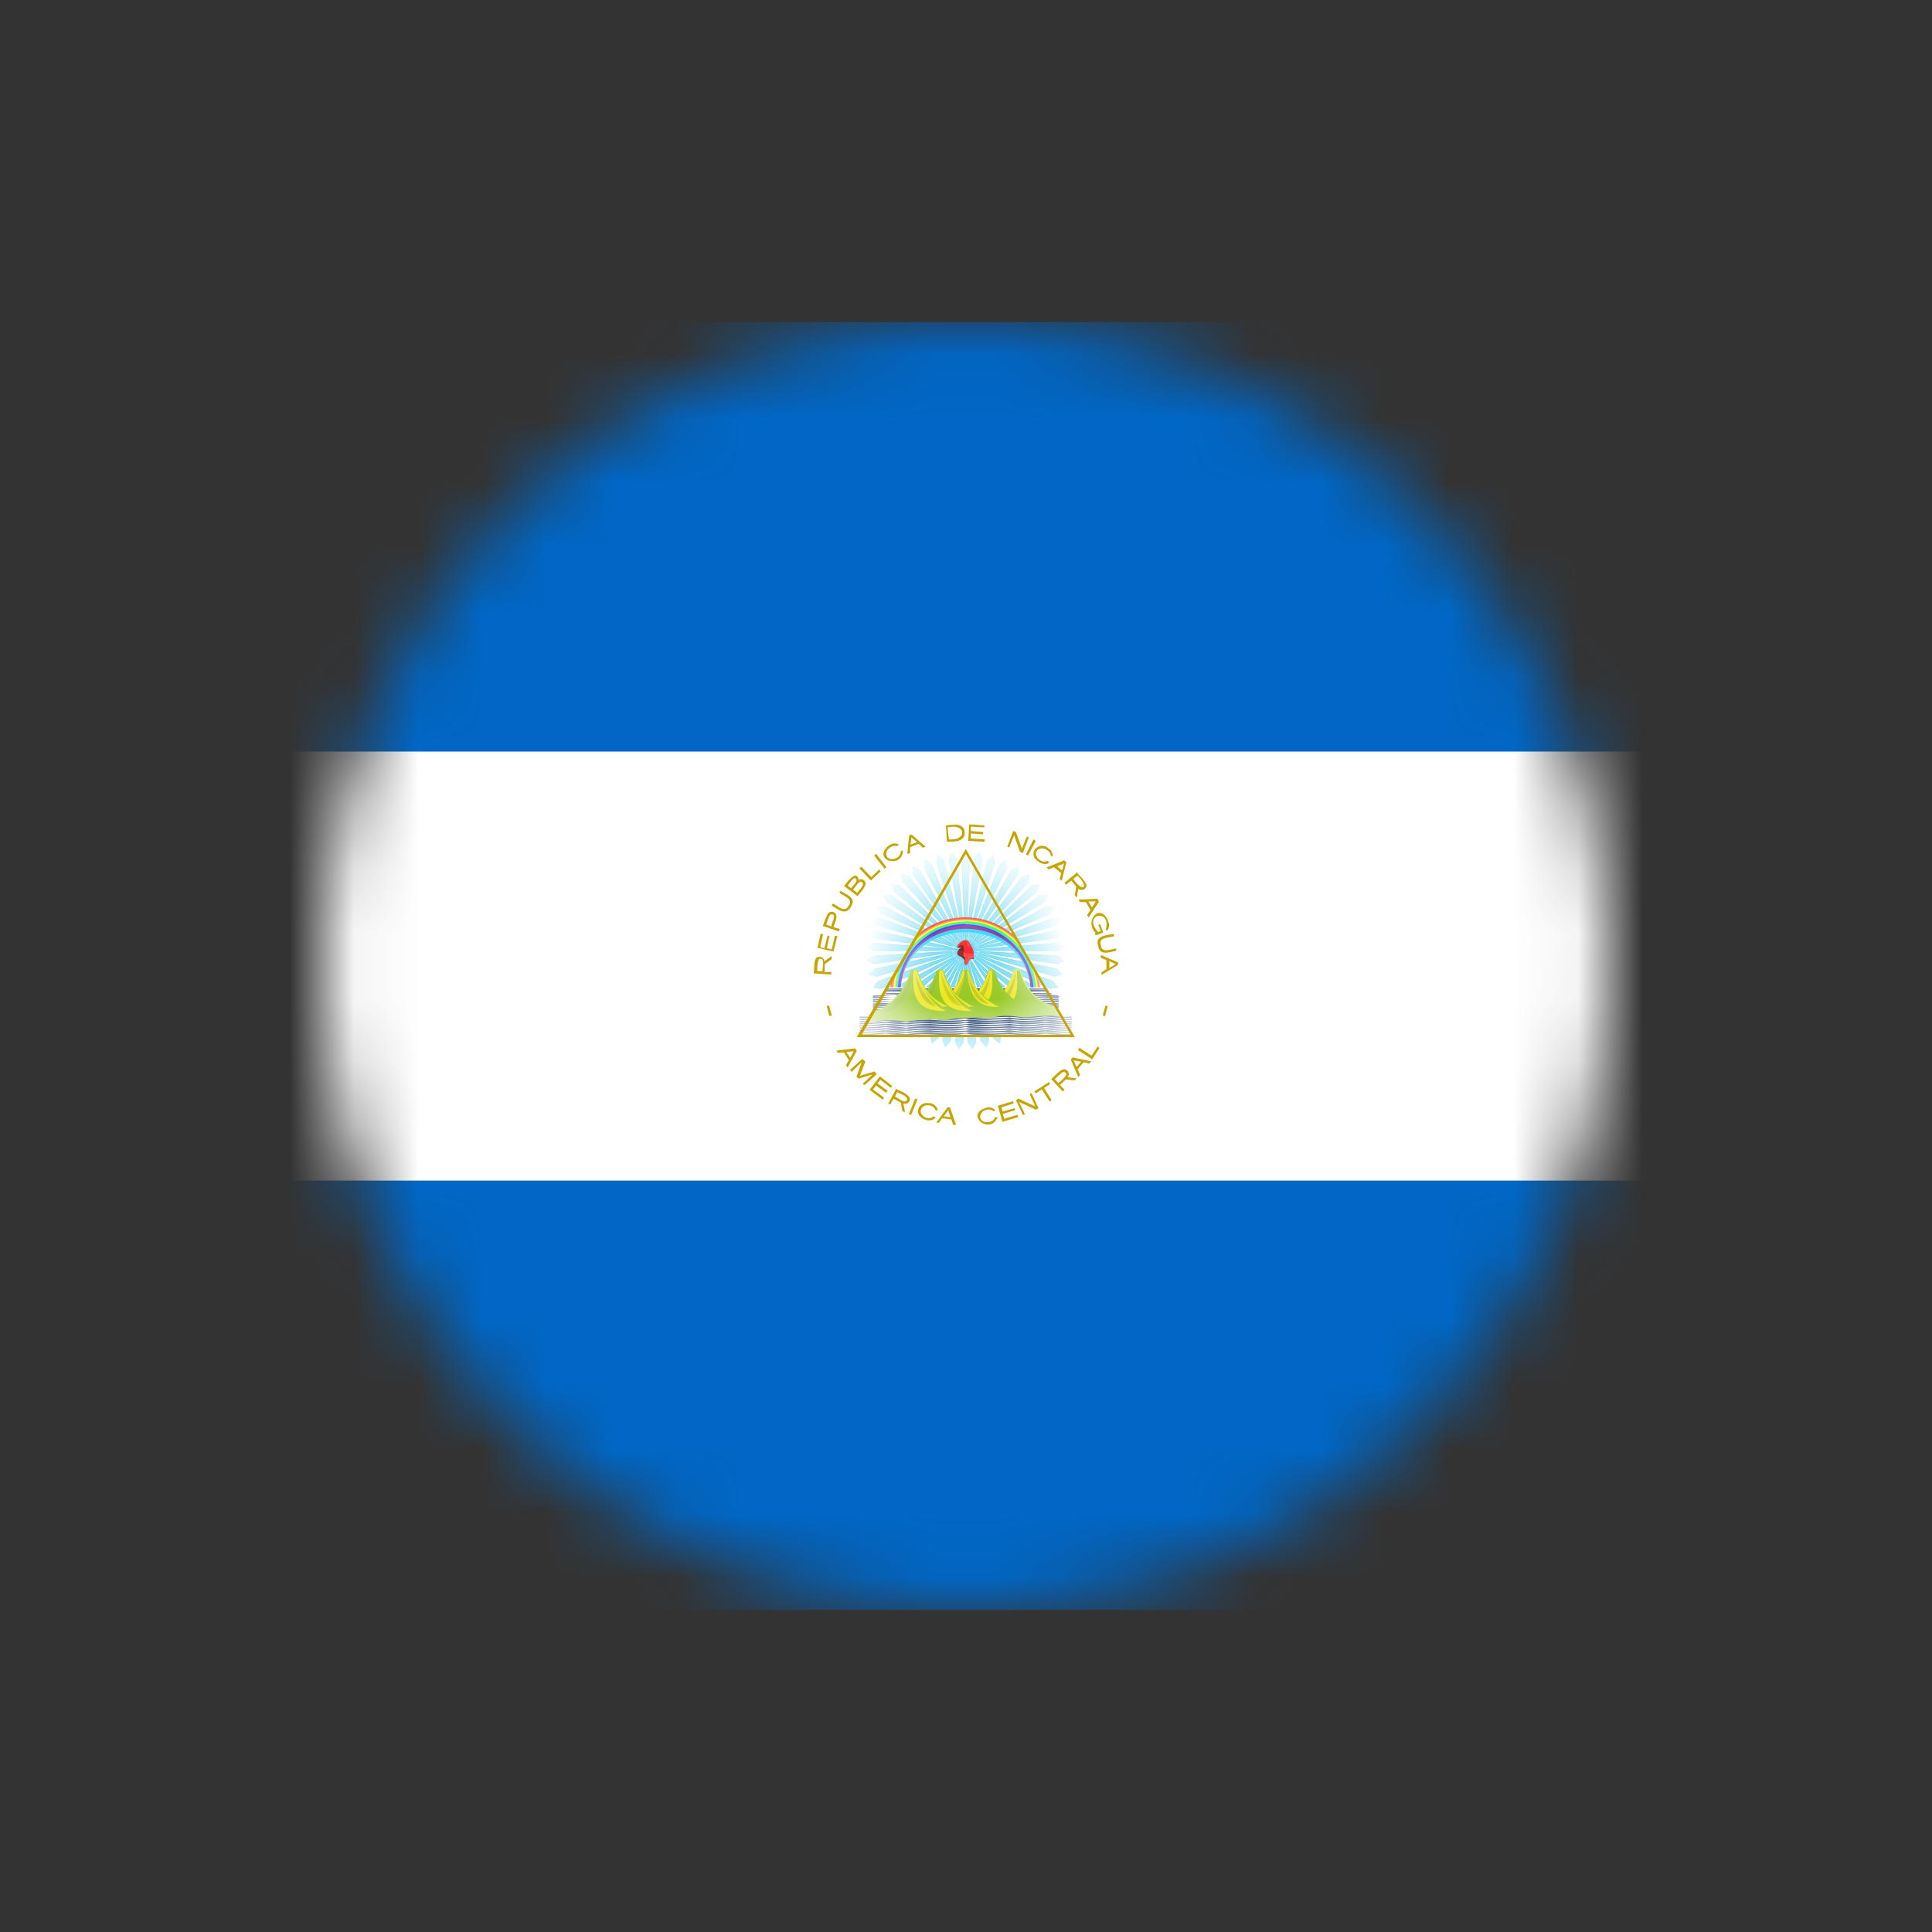 <svg width="30" height="30" viewBox="0 0 30 30" fill="none" xmlns="http://www.w3.org/2000/svg">
<rect x="0" y="0" width="30" height="30" fill="#333333" stroke="none"/>
<mask id="mask0_4275_16223" style="mask-type:alpha" maskUnits="userSpaceOnUse" x="5" y="5" width="20" height="20">
<circle cx="15" cy="15" r="10" fill="#C4C4C4"/>
</mask>
<g mask="url(#mask0_4275_16223)">
<path d="M2 5H28V25H2V5Z" fill="#0067C6"/>
<path d="M2 11.67H28V18.332H2V11.67Z" fill="white"/>
<path d="M12.65 15.115L12.909 15.132V15.094H12.804V14.972L12.915 14.894V14.845L12.8 14.926C12.799 14.913 12.795 14.901 12.787 14.89C12.78 14.879 12.77 14.87 12.758 14.864C12.746 14.858 12.732 14.856 12.719 14.857C12.706 14.858 12.693 14.862 12.682 14.869C12.63 14.911 12.648 15.059 12.636 15.122L12.65 15.115ZM12.69 15.08C12.69 15.037 12.69 14.925 12.722 14.89C12.818 14.864 12.768 15.033 12.772 15.08H12.69ZM12.69 14.715L12.942 14.776L13.003 14.531H12.965L12.915 14.744L12.839 14.723L12.881 14.533H12.848L12.802 14.723L12.736 14.708L12.781 14.506L12.743 14.497L12.69 14.734V14.715ZM12.781 14.379L13.026 14.463L13.041 14.426L12.942 14.396C12.957 14.341 13.012 14.246 12.976 14.189C12.969 14.178 12.959 14.169 12.947 14.163C12.935 14.158 12.921 14.155 12.908 14.157C12.895 14.158 12.882 14.163 12.872 14.171C12.861 14.179 12.853 14.19 12.848 14.202C12.82 14.259 12.796 14.318 12.776 14.379H12.781ZM12.829 14.354C12.85 14.318 12.864 14.21 12.909 14.196C13.001 14.196 12.909 14.333 12.909 14.386L12.829 14.356V14.354ZM12.919 14.065C13.034 14.132 13.146 14.232 13.225 14.056C13.293 13.936 13.129 13.883 13.049 13.833L13.034 13.864C13.121 13.924 13.268 13.962 13.163 14.086C13.1 14.17 12.999 14.056 12.934 14.031C12.925 14.041 12.918 14.053 12.913 14.065H12.919ZM13.11 13.761L13.318 13.915C13.349 13.864 13.461 13.767 13.437 13.7C13.433 13.69 13.428 13.681 13.42 13.673C13.413 13.666 13.404 13.66 13.394 13.657C13.384 13.653 13.373 13.652 13.363 13.653C13.352 13.655 13.342 13.658 13.333 13.664C13.303 13.493 13.152 13.696 13.11 13.757V13.761ZM13.162 13.751C13.188 13.73 13.24 13.62 13.284 13.639C13.337 13.687 13.238 13.749 13.217 13.793L13.162 13.751ZM13.247 13.812C13.276 13.786 13.328 13.687 13.373 13.691C13.45 13.732 13.337 13.816 13.312 13.864L13.247 13.816V13.812ZM13.345 13.483L13.523 13.673L13.675 13.529L13.65 13.504L13.528 13.62L13.375 13.459L13.345 13.483ZM13.574 13.284L13.735 13.489L13.765 13.466L13.605 13.259L13.574 13.284ZM13.807 13.124C13.519 13.356 14.017 13.504 14.021 13.204L13.985 13.219C13.998 13.324 13.82 13.386 13.771 13.299C13.721 13.211 13.853 13.109 13.929 13.139L13.96 13.116C13.937 13.102 13.909 13.095 13.882 13.097C13.854 13.099 13.828 13.11 13.807 13.128V13.124ZM14.117 12.972L14.088 13.261L14.132 13.246V13.154L14.265 13.103L14.332 13.164L14.372 13.147L14.153 12.957L14.117 12.972ZM14.153 13.002L14.239 13.076L14.139 13.116L14.153 13.002ZM14.688 12.812L14.705 13.071C14.829 13.071 15.02 13.071 14.972 12.88C14.917 12.768 14.774 12.816 14.686 12.816L14.688 12.812ZM14.728 12.844C15.001 12.787 15.02 13.056 14.739 13.034C14.728 13.025 14.714 12.848 14.716 12.844H14.728ZM15.05 12.797L15.035 13.056L15.289 13.071V13.033L15.075 13.021V12.941L15.266 12.955V12.919L15.075 12.905V12.835L15.285 12.848V12.816L15.041 12.801L15.05 12.797ZM15.732 12.905L15.641 13.149L15.671 13.158L15.748 12.968V12.959V12.972L15.839 13.227L15.883 13.246L15.975 13.002L15.944 12.989L15.868 13.179L15.776 12.921L15.732 12.905ZM16.084 13.056L15.962 13.286L15.931 13.268L16.047 13.036L16.084 13.056ZM16.275 13.169C16.168 13.073 15.988 13.189 16.065 13.322C16.116 13.39 16.218 13.449 16.294 13.396L16.263 13.365C16.177 13.422 16.038 13.291 16.101 13.21C16.164 13.128 16.315 13.2 16.315 13.286L16.346 13.301C16.348 13.273 16.342 13.246 16.328 13.222C16.314 13.198 16.293 13.18 16.267 13.169H16.275ZM16.523 13.36L16.252 13.47L16.282 13.5L16.366 13.466L16.477 13.557L16.456 13.649L16.487 13.677L16.558 13.39L16.527 13.36H16.523ZM16.523 13.409L16.492 13.519L16.416 13.451L16.523 13.409ZM16.731 13.542L16.529 13.708L16.554 13.738L16.634 13.673L16.712 13.768L16.689 13.9L16.72 13.938L16.743 13.799C16.753 13.808 16.766 13.815 16.78 13.818C16.794 13.82 16.808 13.819 16.821 13.815C16.835 13.81 16.846 13.802 16.855 13.791C16.864 13.78 16.87 13.767 16.873 13.753C16.857 13.675 16.748 13.59 16.714 13.535L16.731 13.542ZM16.731 13.595C16.922 13.786 16.811 13.865 16.666 13.649L16.731 13.595ZM17.039 13.957L16.747 13.968L16.771 14.008H16.863L16.932 14.13L16.88 14.21L16.905 14.246L17.064 14.002L17.043 13.962L17.039 13.957ZM17.016 13.997L16.955 14.09L16.901 13.998L17.016 13.997ZM17.207 14.301C17.083 14.004 16.825 14.301 17.016 14.491H16.999L17.01 14.525L17.132 14.482L17.083 14.35L17.056 14.36L17.092 14.457L17.05 14.472C16.8 14.185 17.259 14.109 17.172 14.424C17.163 14.424 17.184 14.447 17.188 14.455C17.206 14.434 17.218 14.409 17.221 14.382C17.224 14.354 17.218 14.327 17.205 14.303L17.207 14.301ZM17.283 14.504C17.182 14.521 16.999 14.531 17.052 14.683C17.071 14.848 17.226 14.786 17.333 14.763V14.727C17.256 14.738 17.102 14.807 17.094 14.677C17.048 14.552 17.222 14.561 17.297 14.539V14.504H17.283ZM17.363 14.945L17.094 14.829V14.873L17.18 14.909V15.048L17.104 15.098V15.139L17.356 14.987L17.363 14.945ZM17.323 14.97L17.226 15.031V14.925L17.323 14.97ZM12.875 15.618H12.837L12.877 15.778L12.917 15.769L12.875 15.618ZM17.165 15.618H17.201L17.161 15.778L17.123 15.769L17.165 15.618ZM13.278 16.28L12.988 16.314L13.012 16.351L13.104 16.341L13.181 16.461L13.137 16.539L13.162 16.577L13.303 16.318L13.278 16.28ZM13.257 16.324L13.202 16.425L13.14 16.335L13.257 16.324ZM13.391 16.442L13.2 16.613L13.225 16.643L13.381 16.493L13.299 16.719L13.33 16.75L13.551 16.683L13.398 16.826L13.423 16.851L13.614 16.68L13.578 16.638L13.352 16.706L13.437 16.485L13.391 16.442ZM13.66 16.716L13.503 16.923L13.706 17.075L13.727 17.044L13.555 16.917L13.605 16.856L13.757 16.968L13.782 16.938L13.626 16.822L13.67 16.767L13.834 16.892L13.855 16.862L13.664 16.716H13.66ZM13.916 16.906L13.794 17.134L13.824 17.151L13.874 17.06L13.987 17.121L14.011 17.252L14.053 17.273L14.027 17.136C14.04 17.14 14.053 17.142 14.067 17.139C14.08 17.137 14.093 17.131 14.103 17.122C14.114 17.113 14.121 17.101 14.126 17.088C14.13 17.076 14.131 17.062 14.128 17.048C14.082 16.972 13.945 16.93 13.893 16.894L13.916 16.906ZM13.931 16.957C13.967 16.982 14.09 17.016 14.088 17.073C14.05 17.153 13.947 17.044 13.897 17.029L13.931 16.957ZM14.21 17.058L14.113 17.301L14.149 17.313L14.246 17.073L14.21 17.058ZM14.445 17.14C14.423 17.13 14.399 17.125 14.374 17.128C14.35 17.131 14.327 17.139 14.308 17.154C14.288 17.168 14.273 17.188 14.264 17.21C14.254 17.232 14.251 17.256 14.254 17.28C14.283 17.385 14.458 17.444 14.529 17.352L14.495 17.334C14.422 17.412 14.258 17.32 14.304 17.221C14.35 17.122 14.508 17.159 14.527 17.242H14.563C14.557 17.21 14.539 17.181 14.513 17.16C14.488 17.139 14.455 17.128 14.422 17.128L14.445 17.14ZM14.709 17.2L14.537 17.434H14.579L14.632 17.362L14.772 17.383L14.802 17.468H14.846L14.751 17.195H14.709V17.2ZM14.724 17.242L14.76 17.349L14.655 17.334L14.724 17.242ZM15.32 17.2C14.968 17.297 15.369 17.64 15.49 17.349H15.448C15.425 17.451 15.232 17.451 15.22 17.349C15.209 17.246 15.366 17.191 15.423 17.256L15.459 17.242C15.441 17.222 15.418 17.207 15.392 17.2C15.366 17.192 15.338 17.193 15.312 17.2H15.32ZM15.494 17.17L15.566 17.419L15.811 17.347L15.799 17.311L15.595 17.372L15.57 17.297L15.761 17.24V17.206L15.57 17.261L15.549 17.195L15.74 17.134L15.73 17.1L15.495 17.17H15.494ZM15.774 17.079L15.885 17.316L15.916 17.301L15.824 17.111L16.076 17.227H16.095L16.126 17.21L16.019 16.974L15.988 16.989L16.076 17.18L15.816 17.06L15.774 17.083V17.079ZM16.061 16.948L16.084 16.978C16.084 16.978 16.175 16.919 16.177 16.915L16.3 17.105L16.33 17.084L16.212 16.894L16.305 16.834L16.288 16.803L16.061 16.948ZM16.324 16.757L16.502 16.948L16.529 16.919L16.458 16.847L16.55 16.761L16.685 16.776L16.718 16.746L16.578 16.727C16.587 16.716 16.593 16.704 16.595 16.69C16.597 16.676 16.595 16.663 16.59 16.65C16.584 16.637 16.576 16.626 16.565 16.618C16.554 16.61 16.541 16.605 16.527 16.603C16.458 16.603 16.374 16.716 16.324 16.756V16.757ZM16.376 16.757L16.477 16.666C16.51 16.626 16.582 16.651 16.548 16.706C16.515 16.748 16.477 16.785 16.435 16.818L16.376 16.757ZM16.626 16.453L16.743 16.723L16.773 16.691L16.733 16.605L16.825 16.495L16.915 16.516L16.941 16.48L16.655 16.419L16.626 16.455V16.453ZM16.672 16.465L16.787 16.485L16.718 16.569L16.672 16.465ZM16.741 16.307L16.96 16.449L17.073 16.273L17.043 16.252L16.951 16.392C16.951 16.392 16.76 16.271 16.76 16.267L16.741 16.307Z" fill="#C8A400"/>
<mask id="mask1_4275_16223" style="mask-type:alpha" maskUnits="userSpaceOnUse" x="13" y="13" width="4" height="4">
<path d="M16.69 16.103H13.303C13.723 15.375 14.573 13.907 14.995 13.179L16.69 16.103Z" fill="white"/>
</mask>
<g mask="url(#mask1_4275_16223)">
<path d="M14.994 13.221C14.725 13.685 14.039 14.883 13.772 15.329H16.217L14.994 13.221Z" fill="white"/>
<path opacity="0.6" d="M14.994 13.221L14.931 13.325L14.994 14.753L15.057 13.325L14.994 13.221Z" fill="#17C0EB" stroke="#17C0EB" stroke-width="0.01"/>
<path opacity="0.6" d="M16.462 14.282L16.343 14.255L15.006 14.755L16.391 14.375L16.462 14.282Z" fill="#17C0EB" stroke="#17C0EB" stroke-width="0.01"/>
<path d="M15.192 14.692L15.117 14.719L15.192 14.698V14.692Z" fill="white"/>
<path opacity="0.6" d="M15.9 15.997V15.877L15.006 14.757L15.799 15.949L15.9 15.997Z" fill="#17C0EB" stroke="#17C0EB" stroke-width="0.01"/>
<path d="M15.116 14.924L15.068 14.864L15.112 14.928L15.116 14.924Z" fill="white"/>
<path opacity="0.6" d="M14.089 15.997L14.2 15.949L14.993 14.757L14.099 15.877L14.089 15.997Z" fill="#17C0EB" stroke="#17C0EB" stroke-width="0.01"/>
<path d="M14.876 14.925L14.92 14.86L14.873 14.921L14.876 14.925Z" fill="white"/>
<path opacity="0.6" d="M13.539 14.282L13.619 14.373L15.002 14.753L13.665 14.253L13.539 14.282Z" fill="#17C0EB" stroke="#17C0EB" stroke-width="0.01"/>
<path d="M14.794 14.693L14.869 14.713L14.796 14.687L14.794 14.693Z" fill="white"/>
<path opacity="0.6" d="M15.207 13.236L15.13 13.331L14.993 14.753L15.254 13.348L15.207 13.236Z" fill="#17C0EB" stroke="#17C0EB" stroke-width="0.01"/>
<path d="M15.023 14.55V14.627L15.036 14.55H15.023Z" fill="white"/>
<path opacity="0.6" d="M16.513 14.489L16.398 14.445L14.997 14.755L16.421 14.565L16.513 14.489Z" fill="#17C0EB" stroke="#17C0EB" stroke-width="0.01"/>
<path d="M15.201 14.717L15.125 14.734L15.203 14.723L15.201 14.717Z" fill="white"/>
<path opacity="0.6" d="M15.718 16.111V15.989L14.991 14.759L15.608 16.048L15.718 16.111Z" fill="#17C0EB" stroke="#17C0EB" stroke-width="0.01"/>
<path d="M15.091 14.939L15.051 14.873L15.085 14.941L15.091 14.939Z" fill="white"/>
<path opacity="0.6" d="M13.922 15.858L14.039 15.825L14.994 14.755L13.953 15.74L13.922 15.858Z" fill="#17C0EB" stroke="#17C0EB" stroke-width="0.01"/>
<path d="M14.849 14.907L14.902 14.848L14.845 14.903L14.849 14.907Z" fill="white"/>
<path opacity="0.6" d="M13.609 14.084L13.676 14.185L14.992 14.755L13.73 14.072L13.609 14.084Z" fill="#17C0EB" stroke="#17C0EB" stroke-width="0.01"/>
<path d="M14.806 14.666L14.879 14.696L14.81 14.66L14.806 14.666Z" fill="white"/>
<path opacity="0.6" d="M15.421 13.281L15.331 13.363L14.997 14.753L15.451 13.398L15.421 13.281Z" fill="#17C0EB" stroke="#17C0EB" stroke-width="0.01"/>
<path d="M15.051 14.555L15.032 14.632L15.057 14.557L15.051 14.555Z" fill="white"/>
<path opacity="0.6" d="M16.536 14.702L16.429 14.643L14.998 14.755L16.433 14.768L16.536 14.702Z" fill="#17C0EB" stroke="#17C0EB" stroke-width="0.01"/>
<path opacity="0.6" d="M15.522 16.198L15.545 16.078L14.997 14.759L15.428 16.122L15.522 16.198Z" fill="#17C0EB" stroke="#17C0EB" stroke-width="0.01"/>
<path d="M15.067 14.951L15.038 14.879L15.061 14.951H15.067Z" fill="white"/>
<path opacity="0.6" d="M13.779 15.7L13.901 15.685L14.992 14.757L13.823 15.588L13.779 15.7Z" fill="#17C0EB" stroke="#17C0EB" stroke-width="0.01"/>
<path d="M14.832 14.884L14.891 14.833L14.828 14.88L14.832 14.884Z" fill="white"/>
<path opacity="0.6" d="M13.718 13.898L13.769 14.008L14.994 14.755L13.848 13.905L13.718 13.898Z" fill="#17C0EB" stroke="#17C0EB" stroke-width="0.01"/>
<path d="M14.822 14.639L14.889 14.681L14.824 14.635L14.822 14.639Z" fill="white"/>
<path opacity="0.6" d="M15.621 13.354L15.522 13.424L14.997 14.755L15.636 13.476L15.621 13.354Z" fill="#17C0EB" stroke="#17C0EB" stroke-width="0.01"/>
<path d="M15.081 14.567L15.052 14.639L15.087 14.569L15.081 14.567Z" fill="white"/>
<path opacity="0.6" d="M16.529 14.917L16.431 14.843L14.998 14.757L16.418 14.968L16.529 14.917Z" fill="#17C0EB" stroke="#17C0EB" stroke-width="0.01"/>
<path d="M15.204 14.778H15.126L15.204 14.788V14.778Z" fill="white"/>
<path opacity="0.6" d="M15.316 16.257L15.356 16.141L14.995 14.759L15.234 16.168L15.316 16.257Z" fill="#17C0EB" stroke="#17C0EB" stroke-width="0.01"/>
<path d="M15.039 14.958L15.02 14.882L15.035 14.96L15.039 14.958Z" fill="white"/>
<path opacity="0.6" d="M13.659 15.523H13.781L14.992 14.763L13.718 15.422L13.659 15.523Z" fill="#17C0EB" stroke="#17C0EB" stroke-width="0.01"/>
<path d="M14.815 14.86L14.882 14.82L14.813 14.856L14.815 14.86Z" fill="white"/>
<path opacity="0.6" d="M13.851 13.728L13.885 13.844L14.993 14.753L13.969 13.753L13.851 13.728Z" fill="#17C0EB" stroke="#17C0EB" stroke-width="0.01"/>
<path d="M14.84 14.616L14.899 14.667L14.844 14.612L14.84 14.616Z" fill="white"/>
<path opacity="0.6" d="M15.812 13.455L15.703 13.51L14.997 14.753L15.81 13.576L15.812 13.455Z" fill="#17C0EB" stroke="#17C0EB" stroke-width="0.01"/>
<path d="M15.104 14.58L15.064 14.647L15.108 14.582L15.104 14.58Z" fill="white"/>
<path opacity="0.6" d="M16.49 15.128L16.404 15.042L14.997 14.757L16.374 15.162L16.49 15.128Z" fill="#17C0EB" stroke="#17C0EB" stroke-width="0.01"/>
<path d="M15.196 14.806L15.12 14.791L15.196 14.812V14.806Z" fill="white"/>
<path opacity="0.6" d="M15.1 16.286L15.155 16.179L14.993 14.759L15.031 16.187L15.1 16.286Z" fill="#17C0EB" stroke="#17C0EB" stroke-width="0.01"/>
<path opacity="0.6" d="M13.565 15.331L13.686 15.35L14.992 14.757L13.638 15.234L13.565 15.331Z" fill="#17C0EB" stroke="#17C0EB" stroke-width="0.01"/>
<path d="M14.801 14.833L14.873 14.801L14.799 14.827L14.801 14.833Z" fill="white"/>
<path opacity="0.6" d="M14.003 13.576L14.022 13.696L14.992 14.749L14.119 13.608L14.003 13.576Z" fill="#17C0EB" stroke="#17C0EB" stroke-width="0.01"/>
<path d="M14.86 14.597L14.911 14.654L14.864 14.594L14.86 14.597Z" fill="white"/>
<path opacity="0.6" d="M15.986 13.576L15.871 13.616L14.997 14.757L15.967 13.704L15.986 13.576Z" fill="#17C0EB" stroke="#17C0EB" stroke-width="0.01"/>
<path d="M15.128 14.597L15.08 14.658L15.132 14.601L15.128 14.597Z" fill="white"/>
<path opacity="0.6" d="M16.423 15.331L16.351 15.234L14.997 14.757L16.303 15.35L16.423 15.331Z" fill="#17C0EB" stroke="#17C0EB" stroke-width="0.01"/>
<path d="M15.186 14.833L15.112 14.806L15.184 14.839L15.186 14.833Z" fill="white"/>
<path opacity="0.6" d="M14.89 16.286L14.959 16.187L14.997 14.759L14.835 16.179L14.89 16.286Z" fill="#17C0EB" stroke="#17C0EB" stroke-width="0.01"/>
<path opacity="0.6" d="M13.498 15.128L13.615 15.162L14.992 14.757L13.585 15.042L13.498 15.128Z" fill="#17C0EB" stroke="#17C0EB" stroke-width="0.01"/>
<path d="M14.792 14.807L14.866 14.786L14.79 14.801L14.792 14.807Z" fill="white"/>
<path opacity="0.6" d="M14.178 13.455V13.576L14.99 14.753L14.283 13.51L14.178 13.455Z" fill="#17C0EB" stroke="#17C0EB" stroke-width="0.01"/>
<path d="M14.873 14.58L14.918 14.645L14.877 14.578L14.873 14.58Z" fill="white"/>
<path opacity="0.6" d="M16.14 13.728L16.019 13.753L14.996 14.753L16.103 13.844L16.14 13.728Z" fill="#17C0EB" stroke="#17C0EB" stroke-width="0.01"/>
<path d="M15.148 14.616L15.092 14.671L15.152 14.62L15.148 14.616Z" fill="white"/>
<path opacity="0.6" d="M16.329 15.523L16.27 15.417L14.996 14.757L16.206 15.518L16.329 15.523Z" fill="#17C0EB" stroke="#17C0EB" stroke-width="0.01"/>
<path d="M15.175 14.86L15.106 14.824L15.173 14.864L15.175 14.86Z" fill="white"/>
<path opacity="0.6" d="M14.675 16.257L14.759 16.168L14.996 14.759L14.637 16.141L14.675 16.257Z" fill="#17C0EB" stroke="#17C0EB" stroke-width="0.01"/>
<path d="M14.952 14.958L14.965 14.88L14.946 14.956L14.952 14.958Z" fill="white"/>
<path opacity="0.6" d="M13.462 14.917L13.571 14.968L14.992 14.757L13.559 14.843L13.462 14.917Z" fill="#17C0EB" stroke="#17C0EB" stroke-width="0.01"/>
<path d="M14.787 14.778L14.864 14.769H14.785L14.787 14.778Z" fill="white"/>
<path opacity="0.6" d="M14.367 13.354L14.352 13.473L14.994 14.753L14.467 13.422L14.367 13.354Z" fill="#17C0EB" stroke="#17C0EB" stroke-width="0.01"/>
<path d="M14.909 14.567L14.944 14.637L14.915 14.565L14.909 14.567Z" fill="white"/>
<path opacity="0.6" d="M16.272 13.898H16.152L15.006 14.747L16.23 14L16.272 13.898Z" fill="#17C0EB" stroke="#17C0EB" stroke-width="0.01"/>
<path d="M15.167 14.639L15.104 14.684L15.169 14.643L15.167 14.639Z" fill="white"/>
<path opacity="0.6" d="M16.216 15.7L16.172 15.588L15.003 14.757L16.096 15.685L16.216 15.7Z" fill="#17C0EB" stroke="#17C0EB" stroke-width="0.01"/>
<path d="M15.16 14.884L15.097 14.837L15.156 14.888L15.16 14.884Z" fill="white"/>
<path opacity="0.6" d="M14.47 16.198L14.566 16.122L14.997 14.759L14.447 16.078L14.47 16.198Z" fill="#17C0EB" stroke="#17C0EB" stroke-width="0.01"/>
<path d="M14.925 14.951L14.95 14.879L14.921 14.951H14.925Z" fill="white"/>
<path opacity="0.6" d="M13.455 14.702L13.556 14.768L14.993 14.755L13.56 14.643L13.455 14.702Z" fill="#17C0EB" stroke="#17C0EB" stroke-width="0.01"/>
<path opacity="0.6" d="M14.57 13.281L14.538 13.398L14.994 14.753L14.658 13.363L14.57 13.281Z" fill="#17C0EB" stroke="#17C0EB" stroke-width="0.01"/>
<path d="M14.937 14.555L14.96 14.63L14.941 14.553L14.937 14.555Z" fill="white"/>
<path opacity="0.6" d="M16.378 14.084L16.258 14.072L14.996 14.755L16.314 14.185L16.378 14.084Z" fill="#17C0EB" stroke="#17C0EB" stroke-width="0.01"/>
<path d="M15.18 14.666L15.111 14.702L15.181 14.671L15.18 14.666Z" fill="white"/>
<path opacity="0.6" d="M16.065 15.858L16.037 15.74L14.996 14.755L15.951 15.826L16.065 15.858Z" fill="#17C0EB" stroke="#17C0EB" stroke-width="0.01"/>
<path d="M15.138 14.907L15.083 14.852L15.135 14.911L15.138 14.907Z" fill="white"/>
<path opacity="0.6" d="M14.271 16.111L14.376 16.048L14.995 14.759L14.265 15.989L14.271 16.111Z" fill="#17C0EB" stroke="#17C0EB" stroke-width="0.01"/>
<path d="M14.898 14.94L14.932 14.871L14.894 14.938L14.898 14.94Z" fill="white"/>
<path opacity="0.6" d="M13.477 14.489L13.569 14.569L14.992 14.759L13.59 14.449L13.477 14.489Z" fill="#17C0EB" stroke="#17C0EB" stroke-width="0.01"/>
<path d="M14.79 14.717L14.868 14.729L14.791 14.711L14.79 14.717Z" fill="white"/>
<path opacity="0.6" d="M14.78 13.236L14.732 13.348L14.994 14.753L14.857 13.331L14.78 13.236Z" fill="#17C0EB" stroke="#17C0EB" stroke-width="0.01"/>
<path d="M14.966 14.55L14.979 14.628V14.55H14.966Z" fill="white"/>
<path d="M14.994 14.244C14.713 14.242 14.442 14.342 14.23 14.525C14.159 14.675 13.77 15.219 13.829 15.4H13.959C14.022 14.128 15.949 14.13 16.012 15.4H16.142C16.207 15.221 15.813 14.671 15.743 14.525C15.531 14.342 15.259 14.242 14.979 14.244H14.994Z" fill="#FF0000"/>
<path d="M14.993 14.268C14.699 14.267 14.415 14.38 14.203 14.584C14.111 14.759 13.807 15.183 13.857 15.398H13.97C14.054 14.152 15.933 14.154 16.019 15.398H16.13C16.181 15.183 15.878 14.757 15.784 14.584C15.572 14.38 15.288 14.267 14.993 14.268Z" fill="#FF6600"/>
<path d="M14.993 14.289C14.835 14.288 14.679 14.321 14.535 14.385C14.392 14.449 14.263 14.543 14.158 14.66C14.038 14.85 13.845 15.158 13.88 15.4H13.966C14.028 14.128 15.956 14.13 16.019 15.4H16.11C16.139 15.154 15.946 14.856 15.826 14.66C15.722 14.543 15.593 14.449 15.45 14.385C15.306 14.321 15.15 14.288 14.993 14.289Z" fill="#FFFF00"/>
<path d="M14.994 14.31C14.704 14.312 14.427 14.427 14.222 14.631C14.017 14.835 13.901 15.111 13.899 15.4H13.97C14.054 14.154 15.934 14.156 16.02 15.4H16.09C16.089 15.111 15.973 14.834 15.768 14.629C15.562 14.424 15.284 14.308 14.994 14.306V14.31Z" fill="#00FF00"/>
<path d="M14.993 14.337C14.852 14.337 14.712 14.365 14.581 14.419C14.451 14.473 14.332 14.552 14.232 14.651C14.133 14.751 14.054 14.869 14 14.999C13.946 15.129 13.919 15.269 13.919 15.409H13.969C14.053 14.164 15.933 14.166 16.018 15.409H16.068C16.068 15.125 15.955 14.853 15.753 14.652C15.552 14.451 15.278 14.337 14.993 14.337Z" fill="#00CCFF"/>
<path d="M14.994 14.348C14.714 14.349 14.447 14.459 14.249 14.656C14.052 14.853 13.941 15.12 13.941 15.398H13.978C13.978 14.067 16.006 14.067 16.012 15.398H16.048C16.047 15.12 15.935 14.855 15.737 14.659C15.54 14.464 15.273 14.354 14.994 14.354V14.348Z" fill="#0000FF"/>
<path d="M14.995 14.371C14.858 14.371 14.722 14.399 14.595 14.452C14.469 14.505 14.354 14.582 14.258 14.68C14.162 14.777 14.086 14.893 14.035 15.02C13.984 15.146 13.959 15.282 13.962 15.419H13.983C13.994 14.088 15.996 14.088 16.007 15.419H16.028C16.031 15.282 16.006 15.146 15.956 15.019C15.905 14.891 15.829 14.775 15.733 14.678C15.637 14.58 15.522 14.502 15.395 14.449C15.268 14.396 15.132 14.369 14.995 14.369V14.371Z" fill="#800080"/>
<path d="M15.006 14.824C14.987 14.824 14.973 14.81 14.958 14.808C14.95 14.815 14.945 14.823 14.941 14.832C14.938 14.842 14.937 14.852 14.939 14.862C14.96 14.881 14.985 14.892 14.973 14.938C14.989 15.073 15.084 14.839 15.006 14.824Z" fill="#510000"/>
<path d="M14.922 14.704C14.756 14.772 14.989 14.489 15.057 14.647C15.094 14.711 15.136 14.772 15.113 14.837C15.09 14.902 14.992 14.797 14.943 14.81C14.928 14.81 14.907 14.825 14.891 14.81C14.876 14.795 14.945 14.732 14.935 14.692C14.935 14.692 14.935 14.692 14.922 14.692V14.704Z" fill="#FF0000"/>
<path d="M14.915 14.681C14.884 14.691 14.89 14.706 14.873 14.719C14.856 14.732 14.913 14.708 14.928 14.704C14.888 14.742 14.82 14.814 14.905 14.846C14.957 14.867 14.967 14.911 15.022 14.911C15.077 14.911 15.058 14.883 15.093 14.888C15.127 14.894 15.137 14.869 15.108 14.858C15.061 14.848 15.013 14.848 14.967 14.858C14.963 14.82 14.963 14.782 14.967 14.744C14.967 14.698 14.949 14.696 14.967 14.658C14.953 14.683 14.936 14.677 14.915 14.677V14.681Z" fill="url(#paint0_linear_4275_16223)"/>
<path d="M15.021 14.609C15.021 14.628 15.021 14.654 15.021 14.675C15.021 14.696 15.033 14.687 15.04 14.69C15.048 14.694 15.04 14.717 15.04 14.719C15.073 14.685 15.04 14.628 15 14.609H15.021Z" fill="#FF2A2A"/>
<path d="M15.029 14.805C14.985 14.805 14.886 14.725 14.874 14.789C14.874 14.803 14.863 14.824 14.874 14.816C14.886 14.808 14.937 14.837 14.953 14.845C15.014 14.867 14.953 14.949 15 14.985C15.048 14.985 15.035 14.881 15.088 14.879C15.142 14.877 15.117 14.879 15.121 14.837C15.124 14.795 15.04 14.812 15.027 14.805H15.029Z" fill="url(#paint1_linear_4275_16223)"/>
<path d="M14.952 14.845C14.943 14.845 14.893 14.805 14.874 14.818C14.855 14.831 14.874 14.795 14.874 14.787C14.874 14.732 14.937 14.767 14.967 14.787L14.956 14.85L14.952 14.845Z" fill="#910000"/>
<path d="M15.041 14.907C15.062 14.846 15.121 14.894 15.119 14.852C15.119 14.867 15.073 14.852 15.054 14.852C15.035 14.852 15.022 14.949 15.001 14.957C15.022 14.976 15.03 14.913 15.041 14.9V14.907Z" fill="#FF3A3A"/>
<path d="M13.771 15.329L13.51 15.778H16.48L16.22 15.331H13.771V15.329Z" fill="white"/>
<path d="M13.682 15.689C13.642 15.686 13.601 15.686 13.56 15.689L13.547 15.711C13.734 15.696 13.921 15.696 14.108 15.711C14.402 15.672 14.697 15.738 14.989 15.691C15.285 15.736 15.579 15.674 15.873 15.711C16.064 15.696 16.256 15.696 16.446 15.711L16.433 15.685C16.181 15.664 15.942 15.721 15.69 15.685C15.481 15.701 15.271 15.701 15.062 15.685C14.938 15.684 14.814 15.69 14.691 15.704C14.564 15.691 14.437 15.684 14.309 15.685C14.101 15.701 13.891 15.702 13.682 15.689Z" fill="url(#paint2_linear_4275_16223)"/>
<path d="M13.682 15.668C13.642 15.665 13.601 15.665 13.56 15.668L13.547 15.691C13.734 15.676 13.921 15.676 14.108 15.691C14.402 15.651 14.697 15.717 14.989 15.67C15.285 15.716 15.579 15.653 15.873 15.691C16.064 15.675 16.256 15.675 16.446 15.691L16.433 15.664C16.181 15.643 15.942 15.7 15.69 15.664C15.481 15.68 15.271 15.68 15.062 15.664C14.938 15.663 14.814 15.669 14.691 15.683C14.564 15.67 14.437 15.663 14.309 15.664C14.101 15.68 13.891 15.682 13.682 15.668Z" fill="url(#paint3_linear_4275_16223)"/>
<path d="M13.683 15.632C13.642 15.629 13.601 15.629 13.561 15.632L13.547 15.655C13.734 15.639 13.922 15.639 14.109 15.655C14.403 15.615 14.697 15.679 14.989 15.634C15.286 15.679 15.58 15.617 15.874 15.655C16.064 15.639 16.256 15.639 16.447 15.655L16.433 15.628C16.181 15.607 15.943 15.662 15.69 15.628C15.481 15.646 15.271 15.646 15.062 15.628C14.938 15.628 14.815 15.635 14.691 15.649C14.565 15.635 14.437 15.629 14.309 15.63C14.101 15.645 13.892 15.646 13.683 15.632Z" fill="url(#paint4_linear_4275_16223)"/>
<path d="M13.682 15.601C13.642 15.601 13.601 15.605 13.56 15.611L13.547 15.633C13.734 15.618 13.921 15.618 14.108 15.633C14.402 15.594 14.697 15.658 14.989 15.613C15.285 15.658 15.579 15.595 15.873 15.633C16.064 15.618 16.256 15.618 16.446 15.633L16.433 15.607C16.181 15.586 15.942 15.641 15.69 15.607C15.481 15.625 15.271 15.625 15.062 15.607C14.938 15.607 14.814 15.614 14.691 15.628C14.572 15.628 14.441 15.601 14.309 15.607C14.1 15.622 13.891 15.62 13.682 15.601Z" fill="url(#paint5_linear_4275_16223)"/>
<path d="M13.682 15.572C13.642 15.573 13.601 15.576 13.56 15.582L13.547 15.605C13.734 15.59 13.921 15.59 14.108 15.605C14.402 15.565 14.697 15.63 14.989 15.584C15.285 15.63 15.579 15.565 15.873 15.605C16.064 15.589 16.256 15.589 16.446 15.605L16.433 15.578C16.181 15.557 15.942 15.612 15.69 15.578C15.481 15.596 15.271 15.596 15.062 15.578C14.938 15.578 14.814 15.585 14.691 15.599C14.572 15.599 14.441 15.572 14.309 15.578C14.1 15.593 13.891 15.591 13.682 15.572Z" fill="url(#paint6_linear_4275_16223)"/>
<path d="M13.683 15.544C13.642 15.541 13.601 15.541 13.561 15.544L13.547 15.567C13.734 15.552 13.922 15.552 14.109 15.567C14.403 15.527 14.697 15.592 14.989 15.546C15.286 15.592 15.58 15.527 15.874 15.567C16.064 15.552 16.256 15.552 16.447 15.567L16.433 15.54C16.181 15.519 15.943 15.575 15.69 15.54C15.481 15.558 15.271 15.558 15.062 15.54C14.938 15.54 14.815 15.547 14.691 15.561C14.573 15.561 14.441 15.535 14.309 15.54C14.101 15.558 13.892 15.56 13.683 15.544Z" fill="url(#paint7_linear_4275_16223)"/>
<path d="M13.682 15.514C13.642 15.511 13.601 15.511 13.56 15.514L13.547 15.537C13.734 15.521 13.922 15.521 14.108 15.537C14.402 15.497 14.697 15.561 14.989 15.516C15.285 15.561 15.579 15.497 15.873 15.537C16.064 15.52 16.256 15.52 16.446 15.537L16.433 15.512C16.181 15.491 15.942 15.546 15.69 15.512C15.481 15.528 15.271 15.528 15.062 15.512C14.938 15.511 14.814 15.518 14.691 15.533C14.564 15.519 14.437 15.512 14.309 15.512C14.101 15.529 13.891 15.53 13.682 15.514Z" fill="url(#paint8_linear_4275_16223)"/>
<path d="M13.682 15.478C13.642 15.475 13.601 15.475 13.56 15.478L13.547 15.501C13.734 15.484 13.922 15.484 14.108 15.501C14.402 15.461 14.697 15.525 14.989 15.48C15.285 15.525 15.579 15.461 15.873 15.501C16.064 15.484 16.256 15.484 16.446 15.501L16.433 15.476C16.181 15.455 15.942 15.51 15.69 15.476C15.481 15.492 15.271 15.492 15.062 15.476C14.938 15.475 14.814 15.482 14.691 15.497C14.564 15.483 14.437 15.476 14.309 15.476C14.101 15.493 13.891 15.494 13.682 15.478Z" fill="url(#paint9_linear_4275_16223)"/>
<path d="M13.683 15.457C13.642 15.454 13.601 15.454 13.561 15.457L13.547 15.48C13.734 15.463 13.922 15.463 14.109 15.48C14.403 15.44 14.697 15.504 14.989 15.459C15.286 15.504 15.58 15.44 15.874 15.48C16.064 15.463 16.256 15.463 16.447 15.48L16.433 15.455C16.181 15.434 15.943 15.489 15.69 15.455C15.481 15.471 15.271 15.471 15.062 15.455C14.938 15.454 14.814 15.461 14.691 15.476C14.565 15.462 14.437 15.455 14.309 15.455C14.101 15.472 13.892 15.473 13.683 15.457Z" fill="url(#paint10_linear_4275_16223)"/>
<path d="M13.774 15.327H16.213H13.774ZM13.774 15.327H16.213H13.764H13.774ZM13.774 15.337H16.245H13.774ZM13.774 15.35V15.364H16.267V15.35H13.774ZM13.762 15.369V15.383H16.276V15.369H13.762ZM13.762 15.386V15.398H16.291V15.386H13.762ZM13.751 15.405H16.303H13.751ZM13.751 15.422V15.44H16.328V15.422H13.751Z" fill="url(#paint11_linear_4275_16223)"/>
<path d="M13.885 15.451C13.973 15.47 13.98 15.451 13.98 15.451H13.885ZM16.009 15.451C16.009 15.451 16.009 15.47 16.106 15.451H16.009Z" fill="url(#paint12_linear_4275_16223)"/>
<path d="M15.793 15.054C15.782 15.052 15.771 15.054 15.761 15.058C15.751 15.063 15.742 15.07 15.736 15.078C15.701 15.256 15.598 15.413 15.449 15.516C15.3 15.619 15.117 15.661 14.938 15.632V15.911H16.538L16.378 15.626C16.248 15.592 16.13 15.523 16.037 15.426C15.944 15.329 15.88 15.209 15.852 15.078C15.845 15.07 15.836 15.063 15.826 15.058C15.816 15.054 15.804 15.052 15.793 15.054Z" fill="url(#paint13_linear_4275_16223)"/>
<path d="M15.791 15.067C15.765 15.067 15.757 15.067 15.744 15.082C15.708 15.26 15.605 15.418 15.456 15.522C15.307 15.627 15.124 15.67 14.943 15.643V15.9H16.532L16.384 15.641C16.25 15.607 16.129 15.537 16.033 15.438C15.937 15.339 15.871 15.216 15.841 15.082C15.835 15.076 15.827 15.071 15.818 15.069C15.809 15.066 15.8 15.066 15.791 15.067Z" fill="#97C924"/>
<path d="M15.791 15.067C15.791 15.232 15.828 15.468 15.68 15.59C15.544 15.631 15.401 15.642 15.26 15.622C15.378 15.578 15.482 15.505 15.565 15.411C15.648 15.317 15.706 15.204 15.734 15.082C15.734 15.069 15.77 15.069 15.784 15.067H15.791Z" fill="#EDE71F"/>
<path d="M15.776 15.097C15.757 15.287 15.689 15.607 15.456 15.62C15.613 15.483 15.724 15.3 15.773 15.097H15.776Z" fill="#C6CB24"/>
<path d="M15.639 15.373C15.581 15.475 15.503 15.563 15.409 15.633H15.333C15.459 15.58 15.566 15.489 15.639 15.373Z" fill="#9ECB34"/>
<path d="M15.394 15.054C15.383 15.052 15.372 15.054 15.362 15.058C15.352 15.063 15.344 15.07 15.337 15.078C15.302 15.256 15.199 15.413 15.05 15.516C14.901 15.619 14.718 15.661 14.539 15.632V15.911H16.141L15.979 15.626C15.849 15.592 15.731 15.523 15.639 15.426C15.546 15.329 15.482 15.209 15.454 15.078C15.447 15.07 15.437 15.063 15.427 15.058C15.417 15.054 15.405 15.052 15.394 15.054Z" fill="url(#paint14_linear_4275_16223)"/>
<path d="M15.393 15.067C15.366 15.067 15.359 15.067 15.345 15.082C15.31 15.26 15.207 15.418 15.058 15.522C14.909 15.627 14.725 15.67 14.545 15.643V15.9H16.134L15.985 15.641C15.852 15.607 15.73 15.537 15.634 15.438C15.539 15.339 15.472 15.216 15.443 15.082C15.436 15.076 15.428 15.071 15.42 15.069C15.411 15.066 15.402 15.066 15.393 15.067Z" fill="#97C924"/>
<path d="M15.395 15.067H15.406C15.406 15.232 15.44 15.468 15.293 15.59C15.157 15.631 15.014 15.642 14.873 15.622C14.991 15.578 15.095 15.505 15.178 15.411C15.26 15.317 15.318 15.204 15.347 15.082C15.347 15.069 15.383 15.069 15.396 15.067H15.395Z" fill="#EDE71F"/>
<path d="M15.379 15.097C15.36 15.287 15.291 15.607 15.058 15.62C15.216 15.483 15.326 15.3 15.375 15.097H15.379Z" fill="#C6CB24"/>
<path d="M15.236 15.373C15.179 15.475 15.101 15.563 15.007 15.633H14.931C15.057 15.58 15.164 15.489 15.236 15.373Z" fill="#9ECB34"/>
<path d="M15.053 15.08C15.088 15.258 15.191 15.415 15.34 15.517C15.49 15.62 15.674 15.661 15.853 15.632V15.911H14.134V15.632C14.313 15.661 14.496 15.619 14.646 15.516C14.794 15.413 14.897 15.256 14.932 15.078C14.932 15.056 15.045 15.05 15.049 15.078L15.053 15.08Z" fill="url(#paint15_linear_4275_16223)"/>
<path d="M14.996 15.067C15.005 15.066 15.013 15.067 15.021 15.07C15.03 15.072 15.037 15.076 15.044 15.082C15.079 15.26 15.182 15.418 15.331 15.522C15.48 15.627 15.664 15.67 15.844 15.643V15.9H14.148V15.641C14.328 15.668 14.511 15.626 14.66 15.521C14.809 15.417 14.911 15.26 14.946 15.082C14.953 15.076 14.961 15.072 14.97 15.069C14.978 15.067 14.987 15.066 14.996 15.067Z" fill="#97C924"/>
<path d="M14.977 15.067C14.971 15.067 14.965 15.068 14.959 15.071C14.953 15.074 14.948 15.077 14.944 15.082C14.916 15.204 14.859 15.317 14.776 15.411C14.694 15.505 14.59 15.578 14.473 15.622C14.583 15.629 14.694 15.615 14.799 15.582C14.907 15.431 14.969 15.252 14.977 15.067Z" fill="#EDE71F"/>
<path d="M14.977 15.097C14.96 15.287 14.889 15.607 14.656 15.62C14.815 15.484 14.928 15.301 14.977 15.097Z" fill="#C6CB24"/>
<path d="M14.833 15.373C14.776 15.476 14.697 15.565 14.602 15.633H14.529C14.655 15.58 14.761 15.489 14.833 15.373Z" fill="#9ECB34"/>
<path d="M15.02 15.071L15.043 15.082C15.073 15.204 15.131 15.318 15.213 15.414C15.295 15.51 15.399 15.585 15.515 15.634C15.122 15.656 15.047 15.396 15.017 15.063L15.02 15.071Z" fill="#EDE71F"/>
<path d="M15.034 15.097C15.047 15.287 15.127 15.577 15.351 15.588C15.187 15.47 15.073 15.295 15.034 15.097Z" fill="#C6CB24"/>
<path d="M14.598 15.054C14.551 15.054 14.537 15.078 14.537 15.078C14.472 15.331 14.23 15.649 13.978 15.696L13.852 15.911H15.129V15.618C15.012 15.574 14.907 15.502 14.825 15.408C14.742 15.313 14.684 15.2 14.656 15.078C14.656 15.078 14.642 15.057 14.595 15.057L14.598 15.054Z" fill="url(#paint16_linear_4275_16223)"/>
<path d="M14.599 15.068C14.57 15.068 14.561 15.068 14.55 15.083C14.473 15.346 14.244 15.663 13.976 15.707L13.864 15.897H15.117V15.619C15 15.574 14.897 15.502 14.815 15.407C14.734 15.313 14.677 15.201 14.649 15.079C14.642 15.074 14.634 15.07 14.625 15.068C14.617 15.066 14.608 15.066 14.599 15.068Z" fill="#97C924"/>
<path d="M14.562 15.097C14.529 15.411 14.384 15.729 14.105 15.706C14.22 15.642 14.32 15.555 14.399 15.45C14.478 15.345 14.534 15.225 14.563 15.097H14.562Z" fill="#93BC30"/>
<path d="M14.598 15.067H14.585C14.558 15.466 14.625 15.712 15.087 15.7C15.059 15.678 15.03 15.658 14.999 15.639L15.116 15.626C14.999 15.579 14.896 15.506 14.813 15.411C14.731 15.317 14.673 15.204 14.644 15.082C14.637 15.076 14.629 15.072 14.621 15.069C14.612 15.067 14.603 15.066 14.594 15.067H14.598Z" fill="#EDE71F"/>
<path d="M14.612 15.097C14.631 15.287 14.698 15.607 14.933 15.62C14.774 15.484 14.661 15.301 14.612 15.097Z" fill="#CCD11E"/>
<path d="M14.722 15.322C14.818 15.483 14.967 15.702 15.169 15.702C14.987 15.622 14.832 15.489 14.726 15.322H14.722Z" fill="#9ECB34"/>
<path d="M14.197 15.054C14.186 15.052 14.175 15.053 14.164 15.058C14.154 15.062 14.145 15.069 14.138 15.078C14.073 15.331 13.83 15.649 13.576 15.696L13.452 15.911H14.73V15.618C14.612 15.574 14.507 15.502 14.424 15.408C14.341 15.313 14.283 15.2 14.254 15.078C14.254 15.078 14.243 15.057 14.195 15.057L14.197 15.054Z" fill="url(#paint17_linear_4275_16223)"/>
<path d="M14.198 15.068C14.18 15.066 14.162 15.072 14.148 15.083C14.072 15.345 13.844 15.663 13.575 15.707L13.462 15.897H14.713V15.619C14.597 15.574 14.494 15.501 14.413 15.407C14.332 15.313 14.275 15.2 14.247 15.079C14.24 15.074 14.232 15.07 14.224 15.068C14.215 15.066 14.206 15.066 14.198 15.068Z" fill="#97C924"/>
<path d="M14.16 15.097C14.13 15.411 13.984 15.729 13.704 15.706C13.818 15.642 13.918 15.554 13.998 15.45C14.077 15.345 14.133 15.225 14.164 15.097H14.16Z" fill="#93BC30"/>
<path d="M14.196 15.067H14.185C14.156 15.466 14.225 15.711 14.687 15.7C14.659 15.678 14.63 15.658 14.599 15.639L14.716 15.626C14.599 15.579 14.496 15.506 14.414 15.411C14.332 15.316 14.273 15.204 14.244 15.082C14.237 15.076 14.229 15.072 14.221 15.069C14.212 15.067 14.203 15.066 14.194 15.067H14.196Z" fill="#EDE71F"/>
<path d="M14.213 15.097C14.232 15.287 14.299 15.607 14.532 15.62C14.373 15.484 14.261 15.301 14.213 15.097Z" fill="#C6CB24"/>
<path d="M14.322 15.322C14.418 15.483 14.567 15.702 14.767 15.702C14.585 15.622 14.431 15.489 14.324 15.322H14.322Z" fill="#9ECB34"/>
<path d="M16.469 15.774C16.198 15.794 15.927 15.794 15.657 15.774C15.54 15.776 15.422 15.784 15.306 15.799C15.19 15.784 15.073 15.776 14.956 15.774C14.752 15.796 14.547 15.796 14.343 15.774C14.058 15.825 13.781 15.744 13.497 15.795L13.332 16.076H16.656L16.469 15.774Z" fill="white"/>
<path d="M16.247 15.732C16.035 15.757 15.82 15.757 15.608 15.732C15.399 15.758 15.189 15.765 14.978 15.755C14.65 15.809 14.405 15.755 14.067 15.82C13.869 15.795 13.669 15.801 13.473 15.839L13.45 15.877C13.675 15.845 13.903 15.837 14.13 15.852C14.39 15.801 14.627 15.852 14.894 15.799C15.021 15.788 15.149 15.788 15.276 15.799C15.477 15.778 15.679 15.778 15.88 15.799C16.074 15.767 16.272 15.761 16.468 15.78L16.447 15.744C16.403 15.748 16.321 15.732 16.247 15.732Z" fill="url(#paint18_linear_4275_16223)"/>
<path d="M13.7 16.035C13.585 16.052 13.47 16.057 13.354 16.052L13.343 16.073C13.479 16.074 13.615 16.066 13.75 16.048C13.872 16.066 13.995 16.075 14.118 16.075C14.411 16.027 14.691 16.107 14.993 16.048C15.281 16.107 15.566 16.027 15.864 16.075C15.987 16.075 16.109 16.067 16.231 16.048C16.369 16.07 16.509 16.078 16.649 16.073L16.636 16.052C16.489 16.075 16.334 16.017 16.181 16.033C16.015 16.059 15.845 16.059 15.679 16.033C15.472 16.054 15.264 16.054 15.058 16.033C14.852 16.054 14.644 16.054 14.437 16.033C14.314 16.033 14.191 16.042 14.069 16.059C13.947 16.041 13.823 16.032 13.7 16.033V16.035Z" fill="url(#paint19_linear_4275_16223)"/>
<path d="M13.7 16.002C13.585 16.019 13.47 16.024 13.354 16.017L13.343 16.038C13.479 16.04 13.615 16.032 13.75 16.016C13.872 16.032 13.995 16.041 14.118 16.04C14.411 15.993 14.691 16.073 14.993 16.016C15.281 16.073 15.566 15.993 15.864 16.04C15.987 16.041 16.109 16.033 16.231 16.016C16.369 16.036 16.509 16.043 16.649 16.038L16.636 16.017C16.489 16.04 16.334 15.985 16.181 15.998C16.015 16.025 15.845 16.025 15.679 15.998C15.472 16.02 15.264 16.02 15.058 15.998C14.852 16.02 14.643 16.02 14.437 15.998C14.314 16 14.191 16.009 14.069 16.025C13.947 16.008 13.823 15.999 13.7 15.998V16.002Z" fill="url(#paint20_linear_4275_16223)"/>
<path d="M13.7 15.968C13.585 15.985 13.469 15.991 13.354 15.983L13.342 16.004C13.478 16.007 13.614 16 13.749 15.982C13.871 15.999 13.994 16.008 14.118 16.006C14.41 15.959 14.691 16.038 14.992 15.982C15.281 16.038 15.566 15.959 15.864 16.006C15.986 16.008 16.109 15.999 16.23 15.982C16.369 16.002 16.509 16.01 16.648 16.004L16.635 15.983C16.488 16.008 16.333 15.951 16.181 15.966C16.014 15.991 15.845 15.991 15.678 15.966C15.472 15.986 15.264 15.986 15.057 15.966C14.851 15.986 14.643 15.986 14.437 15.966C14.313 15.966 14.19 15.974 14.068 15.991C13.946 15.973 13.823 15.965 13.7 15.966V15.968Z" fill="url(#paint21_linear_4275_16223)"/>
<path d="M13.7 15.934C13.586 15.951 13.47 15.956 13.354 15.949L13.343 15.97C13.479 15.973 13.615 15.966 13.75 15.947C13.872 15.966 13.995 15.975 14.118 15.974C14.411 15.925 14.691 16.006 14.993 15.947C15.281 16.006 15.566 15.925 15.864 15.974C15.987 15.975 16.109 15.966 16.231 15.947C16.369 15.969 16.509 15.977 16.649 15.97L16.636 15.949C16.489 15.974 16.334 15.917 16.181 15.932C16.015 15.958 15.845 15.958 15.679 15.932C15.472 15.953 15.264 15.953 15.058 15.932C14.852 15.953 14.644 15.953 14.437 15.932C14.314 15.931 14.191 15.94 14.069 15.959C13.947 15.94 13.823 15.931 13.7 15.932V15.934Z" fill="url(#paint22_linear_4275_16223)"/>
<path d="M13.7 15.9C13.585 15.917 13.47 15.922 13.354 15.917L13.343 15.938C13.479 15.939 13.615 15.931 13.75 15.913C13.872 15.932 13.995 15.941 14.118 15.94C14.411 15.892 14.691 15.972 14.993 15.913C15.281 15.972 15.566 15.892 15.864 15.94C15.987 15.941 16.109 15.932 16.231 15.913C16.369 15.935 16.509 15.943 16.649 15.938L16.636 15.917C16.489 15.94 16.334 15.883 16.181 15.898C16.015 15.925 15.845 15.925 15.679 15.898C15.472 15.919 15.264 15.919 15.058 15.898C14.852 15.919 14.644 15.919 14.437 15.898C14.314 15.898 14.191 15.907 14.069 15.925C13.947 15.906 13.823 15.897 13.7 15.898V15.9Z" fill="url(#paint23_linear_4275_16223)"/>
<path d="M13.7 15.867C13.585 15.884 13.469 15.889 13.354 15.883L13.342 15.904C13.478 15.905 13.614 15.897 13.749 15.881C13.871 15.898 13.994 15.906 14.118 15.905C14.41 15.858 14.691 15.938 14.992 15.881C15.281 15.938 15.566 15.858 15.864 15.905C15.986 15.906 16.109 15.898 16.23 15.881C16.369 15.902 16.509 15.909 16.648 15.904L16.635 15.883C16.488 15.905 16.333 15.85 16.181 15.864C16.014 15.89 15.845 15.89 15.678 15.864C15.472 15.886 15.264 15.886 15.057 15.864C14.851 15.886 14.643 15.886 14.437 15.864C14.313 15.865 14.19 15.874 14.068 15.89C13.946 15.873 13.823 15.864 13.7 15.864V15.867Z" fill="url(#paint24_linear_4275_16223)"/>
<path d="M13.7 15.835C13.585 15.852 13.47 15.858 13.354 15.852L13.343 15.871C13.479 15.874 13.615 15.867 13.75 15.848C13.872 15.867 13.995 15.876 14.118 15.875C14.411 15.828 14.691 15.907 14.993 15.848C15.281 15.907 15.566 15.826 15.864 15.875C15.987 15.876 16.109 15.867 16.231 15.848C16.369 15.87 16.509 15.878 16.649 15.871L16.636 15.852C16.489 15.875 16.334 15.818 16.181 15.833C16.015 15.859 15.845 15.859 15.679 15.833C15.472 15.854 15.264 15.854 15.058 15.833C14.852 15.854 14.644 15.854 14.437 15.833C14.314 15.833 14.191 15.842 14.069 15.86C13.947 15.841 13.823 15.832 13.7 15.833V15.835Z" fill="url(#paint25_linear_4275_16223)"/>
<path d="M13.7 15.803C13.585 15.818 13.47 15.823 13.354 15.818L13.343 15.839C13.479 15.84 13.615 15.832 13.75 15.814C13.872 15.833 13.995 15.842 14.118 15.841C14.411 15.793 14.691 15.873 14.993 15.814C15.281 15.873 15.566 15.793 15.864 15.841C15.987 15.842 16.109 15.833 16.231 15.814C16.369 15.836 16.509 15.844 16.649 15.839L16.636 15.818C16.489 15.841 16.334 15.786 16.181 15.799C16.015 15.826 15.845 15.826 15.679 15.799C15.472 15.821 15.264 15.821 15.058 15.799C14.852 15.82 14.644 15.82 14.437 15.799C14.314 15.8 14.191 15.809 14.069 15.826C13.947 15.807 13.823 15.798 13.7 15.799V15.803Z" fill="url(#paint26_linear_4275_16223)"/>
<path d="M13.7 15.768C13.585 15.785 13.469 15.79 13.354 15.784L13.342 15.805C13.478 15.807 13.614 15.799 13.749 15.782C13.871 15.8 13.994 15.808 14.118 15.806C14.41 15.759 14.691 15.839 14.992 15.782C15.281 15.839 15.566 15.759 15.864 15.806C15.986 15.808 16.109 15.8 16.23 15.782C16.369 15.803 16.509 15.81 16.648 15.805L16.635 15.784C16.488 15.806 16.333 15.751 16.181 15.767C16.014 15.792 15.845 15.792 15.678 15.767C15.472 15.789 15.264 15.789 15.057 15.767C14.851 15.789 14.643 15.789 14.437 15.767C14.313 15.768 14.19 15.777 14.068 15.793C13.946 15.775 13.823 15.767 13.7 15.768Z" fill="url(#paint27_linear_4275_16223)"/>
<path d="M13.538 15.774L13.473 15.883C13.67 15.836 13.875 15.83 14.075 15.864C14.272 15.824 14.475 15.816 14.675 15.839C14.886 15.803 15.101 15.792 15.314 15.806C15.442 15.806 15.463 15.776 15.616 15.774C15.769 15.772 15.807 15.797 15.945 15.797C16.118 15.777 16.292 15.767 16.466 15.768L16.418 15.685C16.245 15.696 13.613 15.727 13.538 15.774Z" fill="#97C924"/>
<path d="M16.298 15.771L16.478 15.786L16.468 15.774C16.451 15.774 16.352 15.774 16.3 15.774L16.298 15.771Z" fill="white"/>
</g>
<path d="M14.997 13.183L13.303 16.105H16.69C16.268 15.379 15.418 13.911 14.997 13.183ZM14.997 13.259L16.627 16.067H13.38L14.997 13.259Z" fill="#C8A400"/>
</g>
<defs>
<linearGradient id="paint0_linear_4275_16223" x1="15.549" y1="14.918" x2="15.598" y2="14.771" gradientUnits="userSpaceOnUse">
<stop stop-color="#510000"/>
<stop offset="0.3" stop-color="#8A0000"/>
<stop offset="1" stop-color="#AA0000"/>
</linearGradient>
<linearGradient id="paint1_linear_4275_16223" x1="15.547" y1="14.952" x2="15.586" y2="14.849" gradientUnits="userSpaceOnUse">
<stop stop-color="#FF2A2A"/>
<stop offset="1" stop-color="#FF0000"/>
</linearGradient>
<linearGradient id="paint2_linear_4275_16223" x1="14.123" y1="15.764" x2="19.056" y2="15.764" gradientUnits="userSpaceOnUse">
<stop stop-color="#002255"/>
<stop offset="0.5" stop-color="#0044AA"/>
<stop offset="1" stop-color="#002255"/>
</linearGradient>
<linearGradient id="paint3_linear_4275_16223" x1="-2238.79" y1="-22.65" x2="-2163.92" y2="-22.65" gradientUnits="userSpaceOnUse">
<stop stop-color="#002255"/>
<stop offset="0.5" stop-color="#0044AA"/>
<stop offset="1" stop-color="#002255"/>
</linearGradient>
<linearGradient id="paint4_linear_4275_16223" x1="-2238.79" y1="-22.784" x2="-2163.92" y2="-22.784" gradientUnits="userSpaceOnUse">
<stop stop-color="#002255"/>
<stop offset="0.5" stop-color="#0044AA"/>
<stop offset="1" stop-color="#002255"/>
</linearGradient>
<linearGradient id="paint5_linear_4275_16223" x1="-2238.79" y1="-22.994" x2="-2163.92" y2="-22.994" gradientUnits="userSpaceOnUse">
<stop stop-color="#002255"/>
<stop offset="0.5" stop-color="#0044AA"/>
<stop offset="1" stop-color="#002255"/>
</linearGradient>
<linearGradient id="paint6_linear_4275_16223" x1="-2238.79" y1="-23.122" x2="-2163.92" y2="-23.122" gradientUnits="userSpaceOnUse">
<stop stop-color="#002255"/>
<stop offset="0.5" stop-color="#0044AA"/>
<stop offset="1" stop-color="#002255"/>
</linearGradient>
<linearGradient id="paint7_linear_4275_16223" x1="-2238.79" y1="-23.181" x2="-2163.92" y2="-23.181" gradientUnits="userSpaceOnUse">
<stop stop-color="#002255"/>
<stop offset="0.5" stop-color="#0044AA"/>
<stop offset="1" stop-color="#002255"/>
</linearGradient>
<linearGradient id="paint8_linear_4275_16223" x1="-2238.79" y1="-23.175" x2="-2163.92" y2="-23.175" gradientUnits="userSpaceOnUse">
<stop stop-color="#002255"/>
<stop offset="0.5" stop-color="#0044AA"/>
<stop offset="1" stop-color="#002255"/>
</linearGradient>
<linearGradient id="paint9_linear_4275_16223" x1="-2238.79" y1="-23.299" x2="-2163.92" y2="-23.299" gradientUnits="userSpaceOnUse">
<stop stop-color="#002255"/>
<stop offset="0.5" stop-color="#0044AA"/>
<stop offset="1" stop-color="#002255"/>
</linearGradient>
<linearGradient id="paint10_linear_4275_16223" x1="-2238.79" y1="-23.438" x2="-2163.92" y2="-23.438" gradientUnits="userSpaceOnUse">
<stop stop-color="#002255"/>
<stop offset="0.5" stop-color="#0044AA"/>
<stop offset="1" stop-color="#002255"/>
</linearGradient>
<linearGradient id="paint11_linear_4275_16223" x1="-2317.71" y1="26.184" x2="-2239.43" y2="26.184" gradientUnits="userSpaceOnUse">
<stop stop-color="#002255"/>
<stop offset="0.5" stop-color="#0044AA"/>
<stop offset="1" stop-color="#002255"/>
</linearGradient>
<linearGradient id="paint12_linear_4275_16223" x1="-1996.1" y1="16.265" x2="-1928.61" y2="16.265" gradientUnits="userSpaceOnUse">
<stop stop-color="#002255"/>
<stop offset="0.5" stop-color="#0044AA"/>
<stop offset="1" stop-color="#002255"/>
</linearGradient>
<linearGradient id="paint13_linear_4275_16223" x1="16.306" y1="15.497" x2="16.306" y2="15.649" gradientUnits="userSpaceOnUse">
<stop stop-color="#F5F549"/>
<stop offset="1" stop-color="#97C924"/>
</linearGradient>
<linearGradient id="paint14_linear_4275_16223" x1="-1207.16" y1="-89.808" x2="-1207.16" y2="-89.122" gradientUnits="userSpaceOnUse">
<stop stop-color="#F5F549"/>
<stop offset="1" stop-color="#97C924"/>
</linearGradient>
<linearGradient id="paint15_linear_4275_16223" x1="-1526.06" y1="97.262" x2="-1526.06" y2="96.453" gradientUnits="userSpaceOnUse">
<stop stop-color="#F5F549"/>
<stop offset="1" stop-color="#97C924"/>
</linearGradient>
<linearGradient id="paint16_linear_4275_16223" x1="-1134.97" y1="97.778" x2="-1134.97" y2="96.972" gradientUnits="userSpaceOnUse">
<stop stop-color="#F5F549"/>
<stop offset="1" stop-color="#97C924"/>
</linearGradient>
<linearGradient id="paint17_linear_4275_16223" x1="-973.826" y1="-89.825" x2="-973.826" y2="-89.139" gradientUnits="userSpaceOnUse">
<stop stop-color="#F5F549"/>
<stop offset="1" stop-color="#97C924"/>
</linearGradient>
<linearGradient id="paint18_linear_4275_16223" x1="-8784.99" y1="-16.515" x2="-8737.17" y2="-16.515" gradientUnits="userSpaceOnUse">
<stop stop-color="#002255"/>
<stop offset="0.5" stop-color="#0044AA"/>
<stop offset="1" stop-color="#002255"/>
</linearGradient>
<linearGradient id="paint19_linear_4275_16223" x1="-19145.5" y1="-66.947" x2="-19088.6" y2="-66.947" gradientUnits="userSpaceOnUse">
<stop stop-color="#002255"/>
<stop offset="0.5" stop-color="#0044AA"/>
<stop offset="1" stop-color="#002255"/>
</linearGradient>
<linearGradient id="paint20_linear_4275_16223" x1="-19145.5" y1="-67.383" x2="-19088.6" y2="-67.383" gradientUnits="userSpaceOnUse">
<stop stop-color="#002255"/>
<stop offset="0.5" stop-color="#0044AA"/>
<stop offset="1" stop-color="#002255"/>
</linearGradient>
<linearGradient id="paint21_linear_4275_16223" x1="-19145.5" y1="-68.176" x2="-19088.6" y2="-68.176" gradientUnits="userSpaceOnUse">
<stop stop-color="#002255"/>
<stop offset="0.5" stop-color="#0044AA"/>
<stop offset="1" stop-color="#002255"/>
</linearGradient>
<linearGradient id="paint22_linear_4275_16223" x1="-19145.5" y1="-67.432" x2="-19088.6" y2="-67.432" gradientUnits="userSpaceOnUse">
<stop stop-color="#002255"/>
<stop offset="0.5" stop-color="#0044AA"/>
<stop offset="1" stop-color="#002255"/>
</linearGradient>
<linearGradient id="paint23_linear_4275_16223" x1="-19145.5" y1="-67.606" x2="-19088.6" y2="-67.606" gradientUnits="userSpaceOnUse">
<stop stop-color="#002255"/>
<stop offset="0.5" stop-color="#0044AA"/>
<stop offset="1" stop-color="#002255"/>
</linearGradient>
<linearGradient id="paint24_linear_4275_16223" x1="-19145.5" y1="-68.069" x2="-19088.6" y2="-68.069" gradientUnits="userSpaceOnUse">
<stop stop-color="#002255"/>
<stop offset="0.5" stop-color="#0044AA"/>
<stop offset="1" stop-color="#002255"/>
</linearGradient>
<linearGradient id="paint25_linear_4275_16223" x1="-19145.5" y1="-67.94" x2="-19088.6" y2="-67.94" gradientUnits="userSpaceOnUse">
<stop stop-color="#002255"/>
<stop offset="0.5" stop-color="#0044AA"/>
<stop offset="1" stop-color="#002255"/>
</linearGradient>
<linearGradient id="paint26_linear_4275_16223" x1="-19145.5" y1="-68.369" x2="-19088.6" y2="-68.369" gradientUnits="userSpaceOnUse">
<stop stop-color="#002255"/>
<stop offset="0.5" stop-color="#0044AA"/>
<stop offset="1" stop-color="#002255"/>
</linearGradient>
<linearGradient id="paint27_linear_4275_16223" x1="-19145.5" y1="-69.155" x2="-19088.6" y2="-69.155" gradientUnits="userSpaceOnUse">
<stop stop-color="#002255"/>
<stop offset="0.5" stop-color="#0044AA"/>
<stop offset="1" stop-color="#002255"/>
</linearGradient>
</defs>
</svg>
